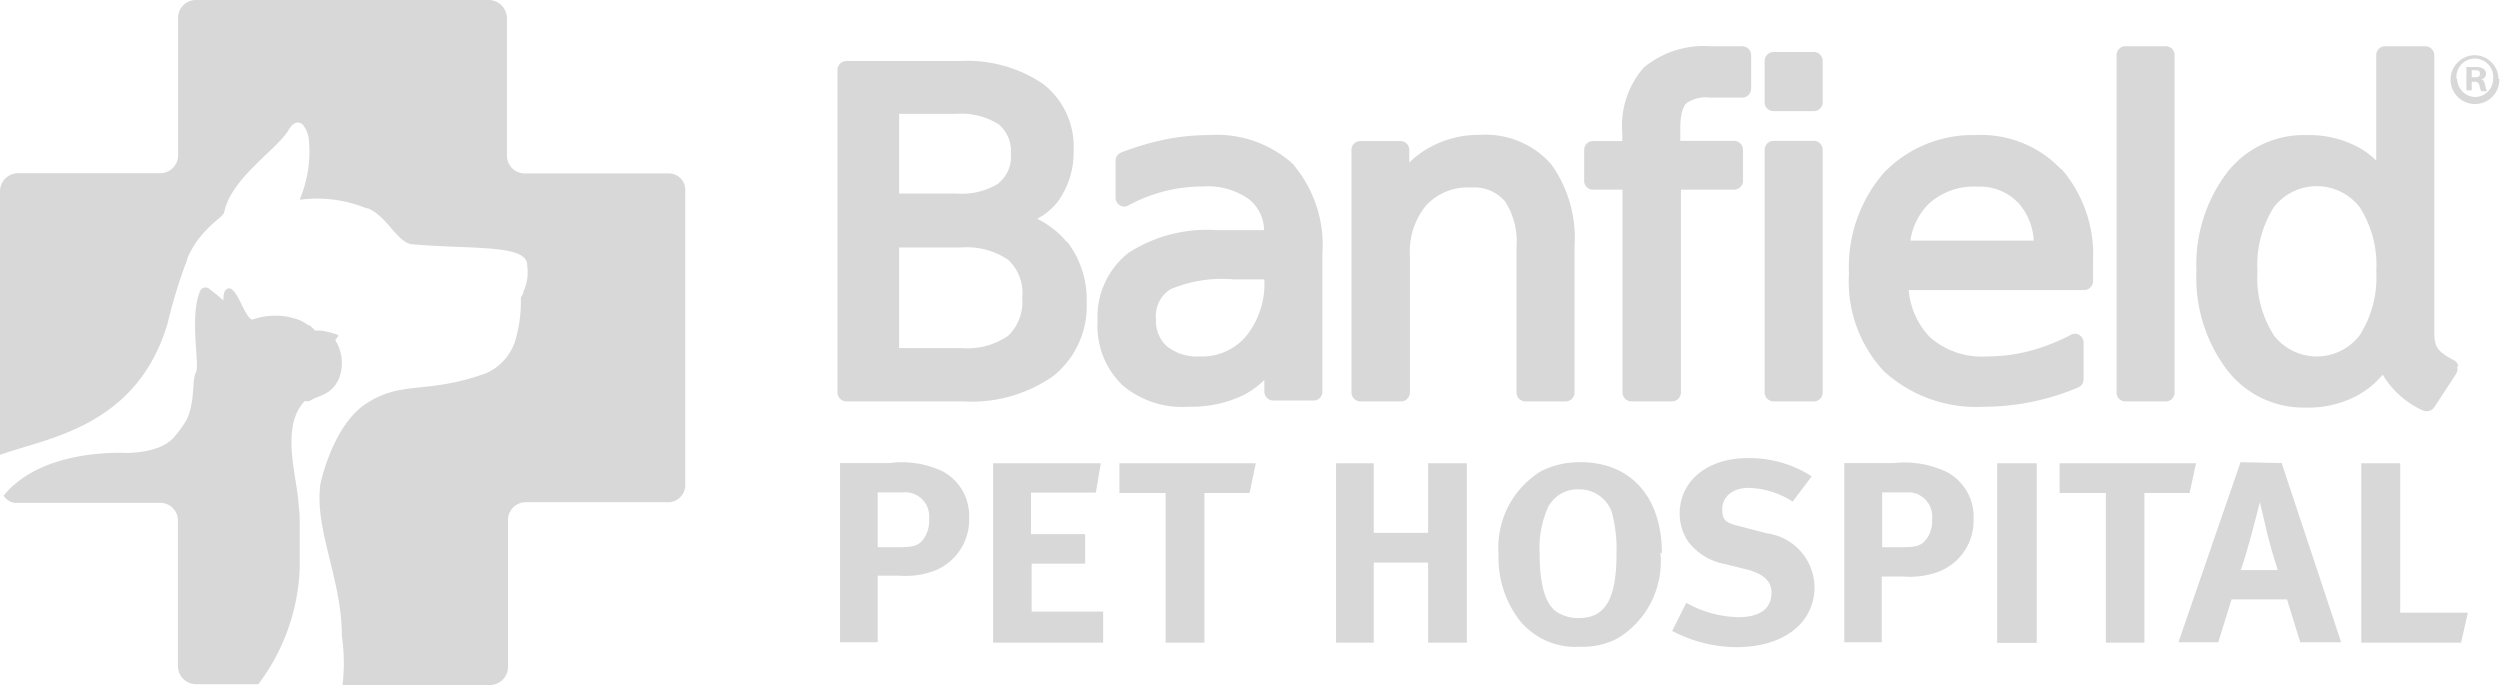 <svg id="Layer_1" data-name="Layer 1" xmlns="http://www.w3.org/2000/svg" xmlns:xlink="http://www.w3.org/1999/xlink" width="116.78" height="32" viewBox="0 0 116.78 32"><defs><style>.cls-1{fill:none;}.cls-2{clip-path:url(#clip-path);}.cls-3{fill:#d8d8d8;}</style><clipPath id="clip-path" transform="translate(0 0)"><rect class="cls-1" width="116.77" height="32"/></clipPath></defs><g class="cls-2"><path class="cls-3" d="M41,25.56h1c.73,0,.94-.09,1.18-.44a1.47,1.47,0,0,0,.22-.87,1.13,1.13,0,0,0-1-1.25,1,1,0,0,0-.24,0H41m.55-1.37A4.49,4.49,0,0,1,44,22a2.35,2.35,0,0,1,1.27,2.18,2.56,2.56,0,0,1-1.52,2.44,3.83,3.83,0,0,1-1.77.27H41V30H39.24V21.63Z" transform="translate(0 0)"/></g><polyline class="cls-3" points="51.42 21.64 51.19 23.01 48.16 23.01 48.16 24.95 50.69 24.95 50.69 26.33 48.19 26.33 48.19 28.57 51.53 28.57 51.53 30.02 46.39 30.02 46.39 21.64"/><polyline class="cls-3" points="58.66 21.64 58.37 23.03 56.26 23.03 56.26 30.02 54.45 30.02 54.45 23.03 52.29 23.03 52.29 21.64"/><polyline class="cls-3" points="64.17 21.64 64.17 24.89 66.71 24.89 66.71 21.64 68.52 21.64 68.52 30.02 66.71 30.02 66.71 26.28 64.17 26.28 64.17 30.02 62.41 30.02 62.41 21.64"/><g class="cls-2"><path class="cls-3" d="M72.37,23.57a4.64,4.64,0,0,0-.45,2.29c0,1.45.26,2.35.79,2.72a1.85,1.85,0,0,0,1.05.29c1.23,0,1.75-.9,1.75-3a6.75,6.75,0,0,0-.22-1.95,1.6,1.6,0,0,0-1.55-1.06,1.53,1.53,0,0,0-1.37.74m5.19,2.22a4.19,4.19,0,0,1-2,4,3.47,3.47,0,0,1-1.76.39A3.35,3.35,0,0,1,71,29a4.79,4.79,0,0,1-1-3.11A4.19,4.19,0,0,1,72,22a4,4,0,0,1,1.83-.41c2.35,0,3.8,1.63,3.8,4.26" transform="translate(0 0)"/><path class="cls-3" d="M83.74,23.43a4,4,0,0,0-2.06-.64c-.73,0-1.23.4-1.23,1s.24.65,1,.84l1.07.28a2.57,2.57,0,0,1,2.24,2.5c0,1.7-1.45,2.82-3.65,2.82a6.51,6.51,0,0,1-3-.76l.66-1.31a5.18,5.18,0,0,0,2.43.67c1,0,1.55-.39,1.55-1.14,0-.55-.37-.88-1.16-1.09l-1-.25a2.78,2.78,0,0,1-1.74-1.06A2.36,2.36,0,0,1,78.46,24c0-1.54,1.3-2.6,3.17-2.6a5.39,5.39,0,0,1,3,.85" transform="translate(0 0)"/><path class="cls-3" d="M87.92,25.56h.93c.73,0,.94-.09,1.18-.44a1.4,1.4,0,0,0,.22-.87,1.13,1.13,0,0,0-1-1.25H87.92m.55-1.37a4.59,4.59,0,0,1,2.45.41,2.35,2.35,0,0,1,1.27,2.18,2.56,2.56,0,0,1-1.52,2.44,3.83,3.83,0,0,1-1.77.27h-1V30H86.15V21.63Z" transform="translate(0 0)"/></g><rect class="cls-3" x="93.29" y="21.64" width="1.85" height="8.39"/><polyline class="cls-3" points="102.58 21.64 102.28 23.03 100.17 23.03 100.17 30.02 98.37 30.02 98.37 23.03 96.21 23.03 96.21 21.64"/><g class="cls-2"><path class="cls-3" d="M106.4,26.63s-.29-.88-.49-1.69c-.08-.39-.35-1.48-.35-1.48s-.25,1-.42,1.62-.28,1-.47,1.55m1.91-5L109.36,30h-1.91l-.62-2h-2.59l-.62,2h-1.86l2.9-8.41Z" transform="translate(0 0)"/></g><polyline class="cls-3" points="112.12 21.64 112.12 28.62 115.28 28.62 114.96 30.02 110.3 30.02 110.3 21.64"/><g class="cls-2"><path class="cls-3" d="M46.66,8.56a3.28,3.28,0,0,1-2,.48H42V5.32h2.64a3.28,3.28,0,0,1,2,.48,1.62,1.62,0,0,1,.58,1.38,1.59,1.59,0,0,1-.58,1.38m-4.64,3h2.9a3.44,3.44,0,0,1,2.2.58,2.13,2.13,0,0,1,.65,1.77,2.2,2.2,0,0,1-.65,1.77,3.36,3.36,0,0,1-2.2.58H42Zm7.83-.26a4.27,4.27,0,0,0-1.38-1.08,3,3,0,0,0,.94-.77A3.92,3.92,0,0,0,50.15,7a3.69,3.69,0,0,0-1.44-3.09,6.35,6.35,0,0,0-3.9-1.06H39.54a.42.42,0,0,0-.42.42V18.33a.42.42,0,0,0,.42.42H45a6.62,6.62,0,0,0,4.22-1.2,4.18,4.18,0,0,0,1.54-3.45,4.38,4.38,0,0,0-.93-2.83" transform="translate(0 0)"/><path class="cls-3" d="M59.06,13.05a3.91,3.91,0,0,1-.85,2.65,2.7,2.7,0,0,1-2.19.95,2.25,2.25,0,0,1-1.52-.48,1.58,1.58,0,0,1-.5-1.26,1.46,1.46,0,0,1,.68-1.4,6.18,6.18,0,0,1,2.94-.46m2.83-5.34a5.31,5.31,0,0,0-4-1.4,10.36,10.36,0,0,0-2,.2,13.31,13.31,0,0,0-2.07.61.42.42,0,0,0-.27.39V9.23a.43.43,0,0,0,.2.36.38.38,0,0,0,.41,0,7.24,7.24,0,0,1,1.69-.66,7.35,7.35,0,0,1,1.81-.22,3.28,3.28,0,0,1,2.14.61,1.89,1.89,0,0,1,.69,1.43H56.84a6.77,6.77,0,0,0-4.11,1.05A3.79,3.79,0,0,0,51.27,15a3.84,3.84,0,0,0,1.17,3,4.31,4.31,0,0,0,3.08,1,5.68,5.68,0,0,0,2.54-.53,4.17,4.17,0,0,0,1-.72v.54a.42.42,0,0,0,.42.42h1.88a.41.41,0,0,0,.41-.41h0V11.86a5.8,5.8,0,0,0-1.34-4.15" transform="translate(0 0)"/><path class="cls-3" d="M72.45,7.66A4.09,4.09,0,0,0,69.14,6.3a4.75,4.75,0,0,0-2.31.56,4.5,4.5,0,0,0-1,.73V7a.41.41,0,0,0-.41-.41H63.55a.41.41,0,0,0-.42.4h0V18.33a.42.42,0,0,0,.42.42h1.89a.42.42,0,0,0,.42-.42V11.92a3.36,3.36,0,0,1,.77-2.34,2.65,2.65,0,0,1,2.09-.82,1.9,1.9,0,0,1,1.58.64,3.47,3.47,0,0,1,.54,2.15v6.78a.42.42,0,0,0,.42.42h1.88a.41.41,0,0,0,.41-.41h0V11.49a5.88,5.88,0,0,0-1.1-3.83" transform="translate(0 0)"/><path class="cls-3" d="M81.38,2.16H79.89a4.39,4.39,0,0,0-3.11,1,4.12,4.12,0,0,0-1,3.06v.37h-1.4A.41.41,0,0,0,74,7V8.44a.41.41,0,0,0,.4.42h1.39v9.47a.42.42,0,0,0,.42.42H78.1a.42.42,0,0,0,.42-.42V8.86H81a.42.42,0,0,0,.42-.42V7A.42.42,0,0,0,81,6.58H78.49V6c0-.77.17-1.06.28-1.17a1.54,1.54,0,0,1,1.1-.27h1.51a.42.42,0,0,0,.42-.42V2.58a.42.42,0,0,0-.42-.42" transform="translate(0 0)"/><path class="cls-3" d="M84.73,6.58H82.85a.42.42,0,0,0-.42.42V18.33a.42.42,0,0,0,.42.42h1.88a.41.41,0,0,0,.41-.41h0V7a.41.41,0,0,0-.4-.42h0" transform="translate(0 0)"/><path class="cls-3" d="M84.73,2.43H82.85a.42.42,0,0,0-.42.42V4.78a.41.41,0,0,0,.41.41h1.89a.41.41,0,0,0,.41-.41h0V2.85a.41.41,0,0,0-.4-.42h0" transform="translate(0 0)"/><path class="cls-3" d="M89.24,11.24a3,3,0,0,1,.89-1.75,3.12,3.12,0,0,1,2.24-.77,2.47,2.47,0,0,1,1.93.78,2.88,2.88,0,0,1,.7,1.74m1.28-3.33a5.14,5.14,0,0,0-4-1.6A5.75,5.75,0,0,0,88,8.07a6.71,6.71,0,0,0-1.63,4.71A6.13,6.13,0,0,0,88,17.34,6.39,6.39,0,0,0,92.68,19a11.28,11.28,0,0,0,2.24-.23,11.41,11.41,0,0,0,2.15-.67.42.42,0,0,0,.26-.39V16a.42.42,0,0,0-.2-.35.38.38,0,0,0-.41,0,9.42,9.42,0,0,1-1.93.75,7.94,7.94,0,0,1-2,.25,3.67,3.67,0,0,1-2.63-.89,3.61,3.61,0,0,1-1-2.21h8.19a.42.42,0,0,0,.42-.42V12.2a6.12,6.12,0,0,0-1.46-4.29" transform="translate(0 0)"/><path class="cls-3" d="M101.17,2.16H99.28a.41.41,0,0,0-.41.41h0V18.33a.41.41,0,0,0,.4.42h1.9a.41.41,0,0,0,.41-.41h0V2.58a.41.41,0,0,0-.4-.42h0" transform="translate(0 0)"/><path class="cls-3" d="M111,12.67a5,5,0,0,1-.78,3,2.53,2.53,0,0,1-3.55.45,2.4,2.4,0,0,1-.45-.45,5,5,0,0,1-.77-3,5.1,5.1,0,0,1,.77-3,2.54,2.54,0,0,1,3.57-.43,2.5,2.5,0,0,1,.43.43,5,5,0,0,1,.78,3m3.83,4.42a.4.4,0,0,0-.22-.27c-.79-.42-.9-.65-.9-1.33V2.58a.42.42,0,0,0-.42-.42h-1.88a.41.41,0,0,0-.41.41h0V7.5a3.77,3.77,0,0,0-.89-.65,4.88,4.88,0,0,0-2.37-.54A4.54,4.54,0,0,0,104,8.1a7.14,7.14,0,0,0-1.4,4.57,7.14,7.14,0,0,0,1.4,4.57,4.51,4.51,0,0,0,3.7,1.8,4.88,4.88,0,0,0,2.37-.54,4.1,4.1,0,0,0,1.23-1,4.19,4.19,0,0,0,1.85,1.66.46.46,0,0,0,.2.05.43.43,0,0,0,.37-.2l1-1.53a.43.43,0,0,0,.06-.35" transform="translate(0 0)"/><path class="cls-3" d="M31.18,8.1H24.51a.83.83,0,0,1-.83-.83V.84A.86.86,0,0,0,22.84,0H9.16a.83.83,0,0,0-.84.82h0V7.27a.84.84,0,0,1-.83.82H.84A.85.85,0,0,0,0,8.93H0V21.25c2.14-.79,6.36-1.26,7.82-6.11a24.16,24.16,0,0,1,.92-3,0,0,0,0,1,0-.05h0a4.64,4.64,0,0,1,.49-.87,5.86,5.86,0,0,1,.62-.69c.36-.34.6-.47.63-.65.34-1.58,2.5-2.93,3-3.81.17-.29.36-.39.52-.33a.34.34,0,0,1,.12.06h0a1.29,1.29,0,0,1,.31.74h0a5.76,5.76,0,0,1-.43,2.78h.11a6,6,0,0,1,3,.41h.08c.92.4,1.37,1.61,2.06,1.68,2.7.24,5.22,0,5.37.89a.09.09,0,0,1,0,.07,2.13,2.13,0,0,1-.18,1.27h0v.06a1.18,1.18,0,0,1-.11.19,6.35,6.35,0,0,1-.2,1.79,2.47,2.47,0,0,1-1.44,1.76c-2.78,1-3.93.31-5.61,1.43-1.39.92-2,3.21-2.11,3.72-.3,2.15,1,4.43,1,7.13A8.7,8.7,0,0,1,16,32h6.89a.85.85,0,0,0,.84-.84h0V24.29a.83.83,0,0,1,.83-.83h6.65a.8.8,0,0,0,.8-.8V8.9a.77.77,0,0,0-.74-.8h0" transform="translate(0 0)"/><path class="cls-3" d="M15.82,15.68l-.09-.06a4.7,4.7,0,0,0-.74-.18h-.27l-.16-.16-.1-.09H14.4l-.15-.1h0l-.17-.1a3.18,3.18,0,0,0-2.29-.06c-.36-.06-.7-1.52-1.12-1.46-.26.08-.22.39-.24.56-.18-.17-.43-.36-.63-.52a.28.28,0,0,0-.45.08c-.52,1.2,0,3.51-.2,3.81s0,1.6-.55,2.4c-.08.12-.16.24-.25.35-.28.36-.61.88-2.17,1a4.51,4.51,0,0,1-.52,0c-.88,0-3.91.07-5.49,2h0a.7.7,0,0,0,.52.34h6.8a.82.82,0,0,1,.82.82V25.5h0v5.62a.85.85,0,0,0,.84.84h2.91a.76.76,0,0,0,.11-.14h0A9.55,9.55,0,0,0,14,26.55V24.44a5.84,5.84,0,0,0-.05-.86c-.06-1.25-.83-3.49.19-4.74l.09-.1h.21c.46-.29,1-.26,1.37-1a2,2,0,0,0-.15-1.85" transform="translate(0 0)"/><path class="cls-3" d="M115.46,3.61h.12c.14,0,.26,0,.26-.16s-.08-.17-.24-.17h-.14m0,.94h-.25V3.13h.42a.63.63,0,0,1,.38.09.27.27,0,0,1,.12.23.3.3,0,0,1-.23.27h0c.11,0,.16.12.19.27a1.38,1.38,0,0,0,.08.27h-.27a.92.92,0,0,1-.08-.27.21.21,0,0,0-.23-.17h-.13Zm-.68-.57a.86.86,0,0,0,.84.88h0a.85.85,0,0,0,.84-.84v0a.86.86,0,1,0-1.71-.19.6.6,0,0,0,0,.19m2,0a1.14,1.14,0,1,1-1.17-1.11h0a1.12,1.12,0,0,1,1.13,1.11h0" transform="translate(0 0)"/></g></svg>